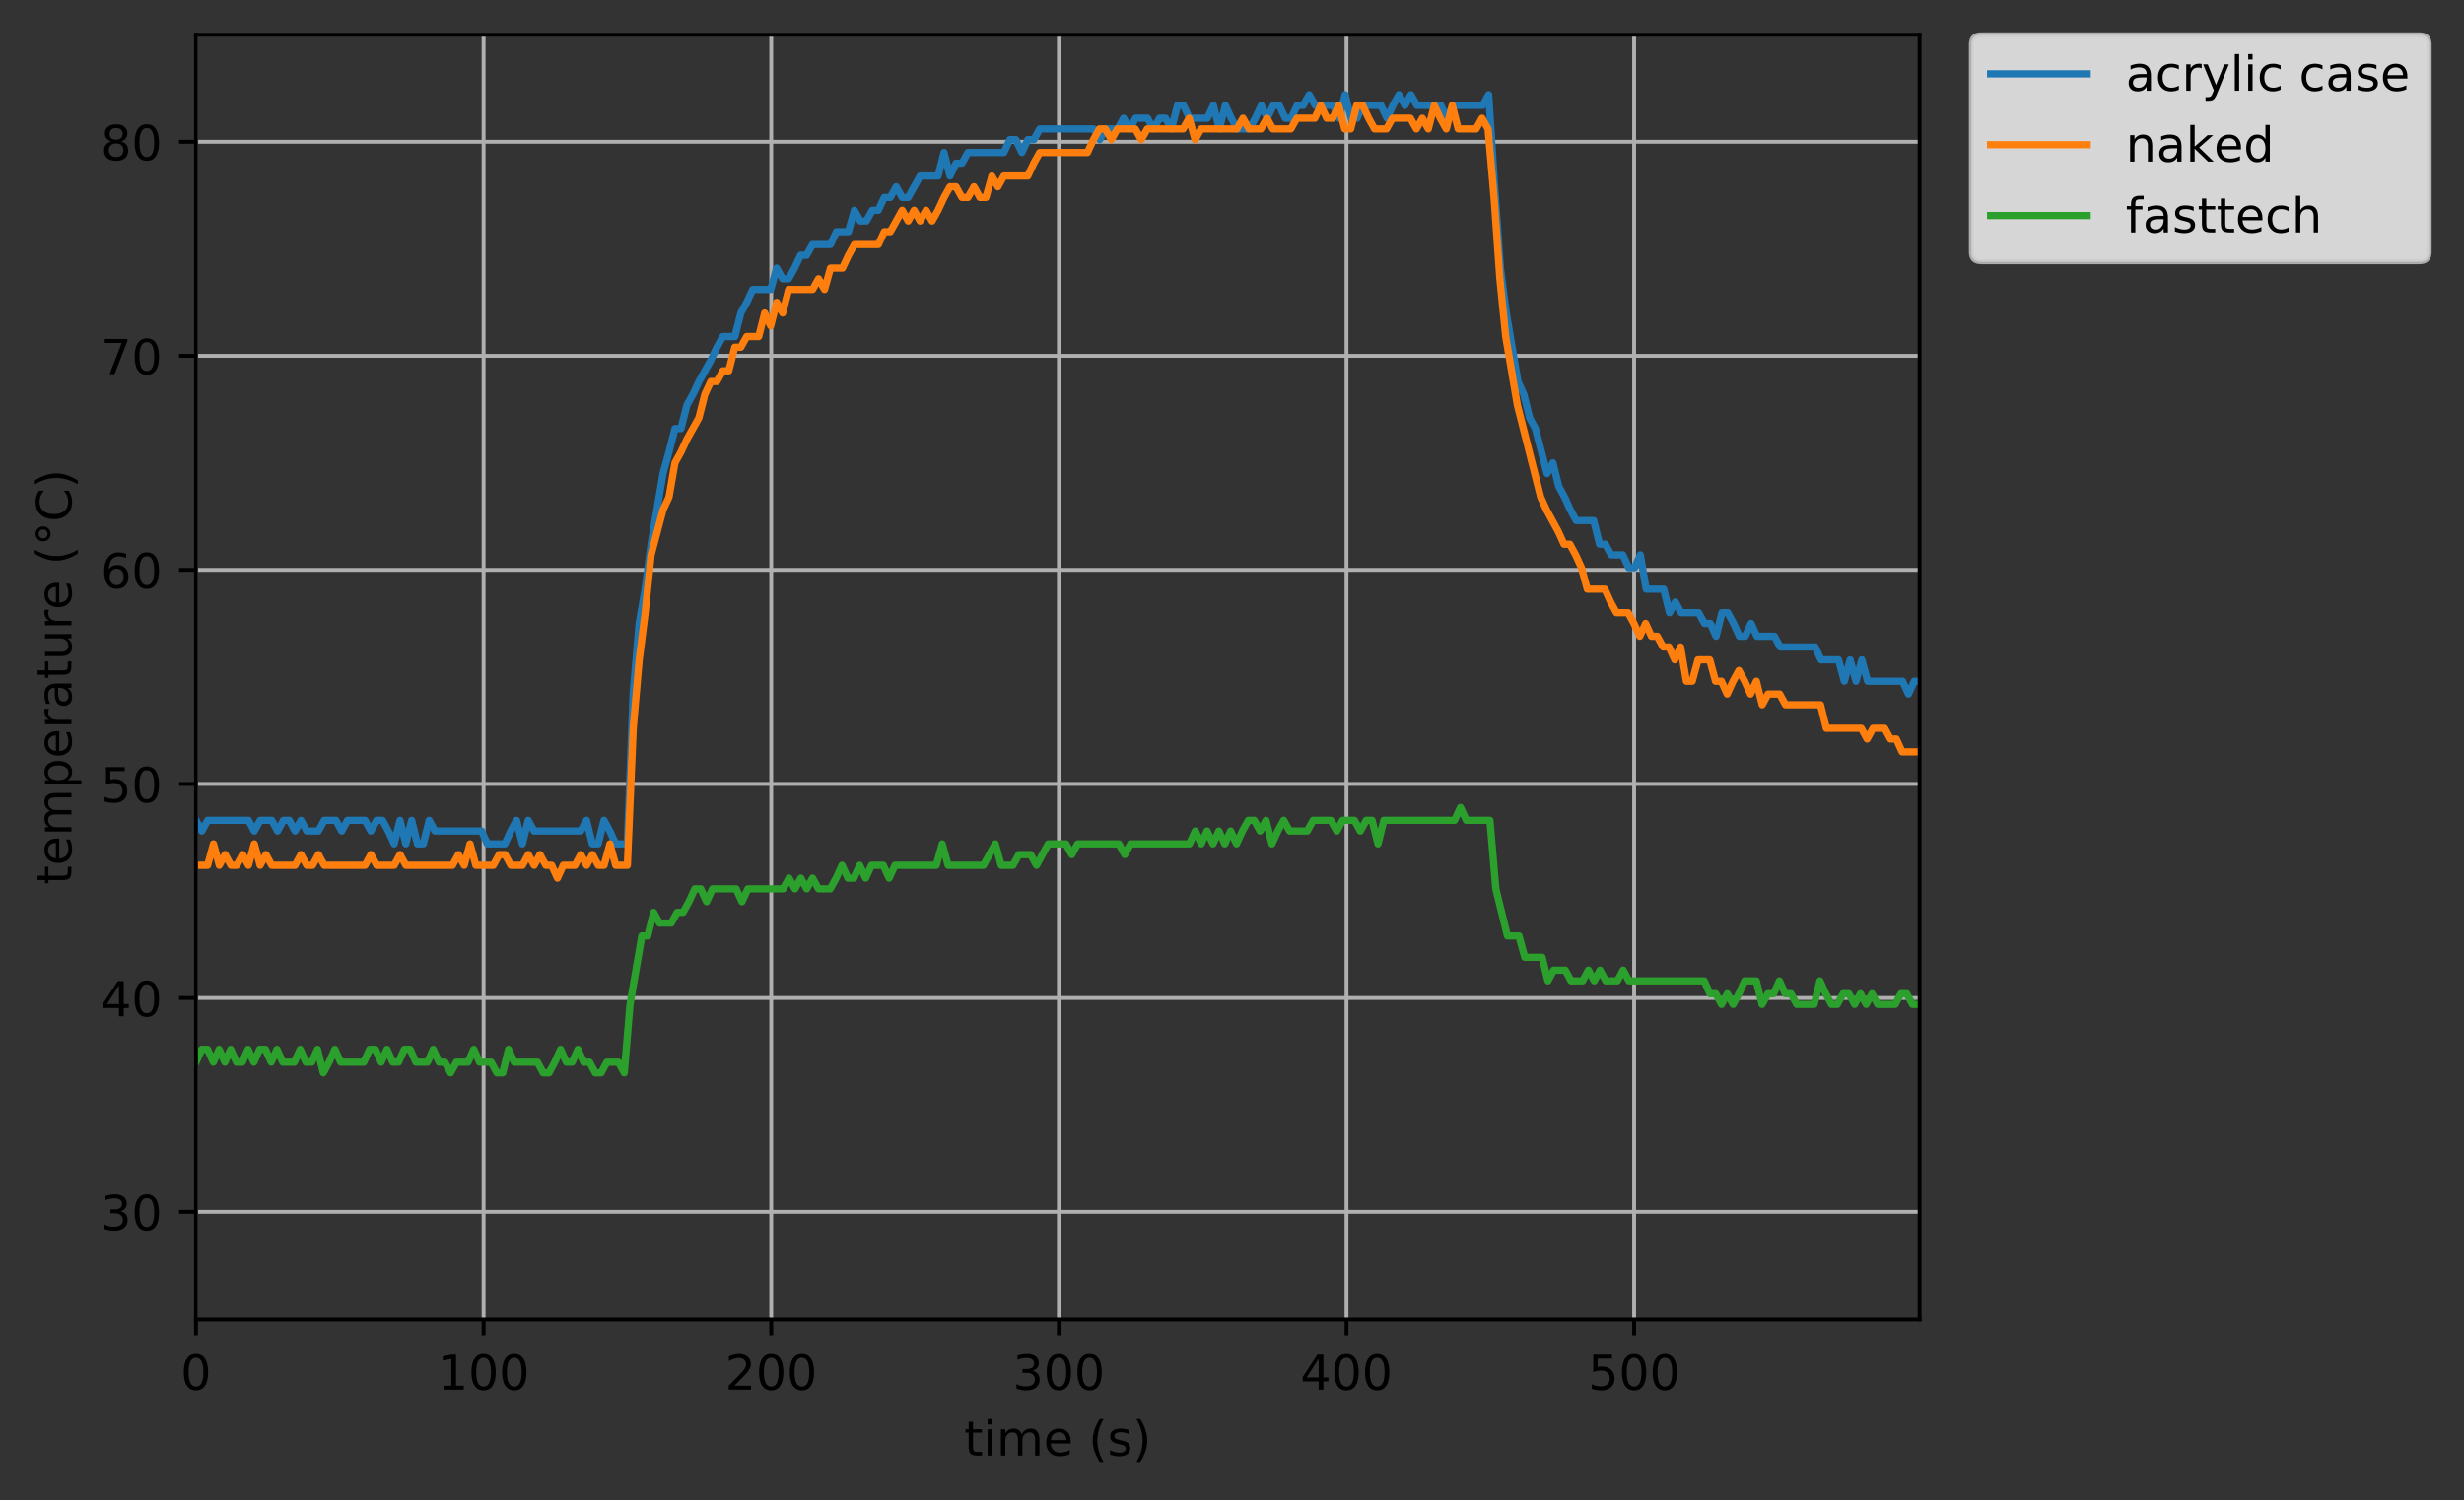 <?xml version="1.0" encoding="utf-8" standalone="no"?>
<!DOCTYPE svg PUBLIC "-//W3C//DTD SVG 1.1//EN"
  "http://www.w3.org/Graphics/SVG/1.1/DTD/svg11.dtd">
<!-- Created with matplotlib (https://matplotlib.org/) -->
<svg height="310.868pt" version="1.1" viewBox="0 0 510.515 310.868" width="510.515pt" xmlns="http://www.w3.org/2000/svg" xmlns:xlink="http://www.w3.org/1999/xlink">
 <rect x="0" y="0" width="510.515" height="310.868" fill="#333333" stroke="none"/>
 <defs>
  <style type="text/css">
*{stroke-linecap:butt;stroke-linejoin:round;}
  </style>
 </defs>
 <g id="figure_1">
  <g id="patch_1">
   <path d="M 0 310.868 
L 510.515 310.868 
L 510.515 0 
L 0 0 
z
" style="fill:none;"/>
  </g>
  <g id="axes_1">
   <g id="patch_2">
    <path d="M 40.603 273.312 
L 397.723 273.312 
L 397.723 7.2 
L 40.603 7.2 
z
" style="fill:none;"/>
   </g>
   <g id="matplotlib.axis_1">
    <g id="xtick_1">
     <g id="line2d_1">
      <path clip-path="url(#p76ea266915)" d="M 40.603 273.312 
L 40.603 7.2 
" style="fill:none;stroke:#b0b0b0;stroke-linecap:square;stroke-width:0.8;"/>
     </g>
     <g id="line2d_2">
      <defs>
       <path d="M 0 0 
L 0 3.5 
" id="mb45b7fcc54" style="stroke:#000000;stroke-width:0.8;"/>
      </defs>
      <g>
       <use style="stroke:#000000;stroke-width:0.8;" x="40.603" xlink:href="#mb45b7fcc54" y="273.312"/>
      </g>
     </g>
     <g id="text_1">
      <!-- 0 -->
      <defs>
       <path d="M 31.781 66.406 
Q 24.172 66.406 20.328 58.906 
Q 16.5 51.422 16.5 36.375 
Q 16.5 21.391 20.328 13.891 
Q 24.172 6.391 31.781 6.391 
Q 39.453 6.391 43.281 13.891 
Q 47.125 21.391 47.125 36.375 
Q 47.125 51.422 43.281 58.906 
Q 39.453 66.406 31.781 66.406 
z
M 31.781 74.219 
Q 44.047 74.219 50.516 64.516 
Q 56.984 54.828 56.984 36.375 
Q 56.984 17.969 50.516 8.266 
Q 44.047 -1.422 31.781 -1.422 
Q 19.531 -1.422 13.062 8.266 
Q 6.594 17.969 6.594 36.375 
Q 6.594 54.828 13.062 64.516 
Q 19.531 74.219 31.781 74.219 
z
" id="DejaVuSans-48"/>
      </defs>
      <g transform="translate(37.422 287.91)scale(0.1 -0.1)">
       <use xlink:href="#DejaVuSans-48"/>
      </g>
     </g>
    </g>
    <g id="xtick_2">
     <g id="line2d_3">
      <path clip-path="url(#p76ea266915)" d="M 100.197 273.312 
L 100.197 7.2 
" style="fill:none;stroke:#b0b0b0;stroke-linecap:square;stroke-width:0.8;"/>
     </g>
     <g id="line2d_4">
      <g>
       <use style="stroke:#000000;stroke-width:0.8;" x="100.197" xlink:href="#mb45b7fcc54" y="273.312"/>
      </g>
     </g>
     <g id="text_2">
      <!-- 100 -->
      <defs>
       <path d="M 12.406 8.297 
L 28.516 8.297 
L 28.516 63.922 
L 10.984 60.406 
L 10.984 69.391 
L 28.422 72.906 
L 38.281 72.906 
L 38.281 8.297 
L 54.391 8.297 
L 54.391 0 
L 12.406 0 
z
" id="DejaVuSans-49"/>
      </defs>
      <g transform="translate(90.654 287.91)scale(0.1 -0.1)">
       <use xlink:href="#DejaVuSans-49"/>
       <use x="63.623" xlink:href="#DejaVuSans-48"/>
       <use x="127.246" xlink:href="#DejaVuSans-48"/>
      </g>
     </g>
    </g>
    <g id="xtick_3">
     <g id="line2d_5">
      <path clip-path="url(#p76ea266915)" d="M 159.792 273.312 
L 159.792 7.2 
" style="fill:none;stroke:#b0b0b0;stroke-linecap:square;stroke-width:0.8;"/>
     </g>
     <g id="line2d_6">
      <g>
       <use style="stroke:#000000;stroke-width:0.8;" x="159.792" xlink:href="#mb45b7fcc54" y="273.312"/>
      </g>
     </g>
     <g id="text_3">
      <!-- 200 -->
      <defs>
       <path d="M 19.188 8.297 
L 53.609 8.297 
L 53.609 0 
L 7.328 0 
L 7.328 8.297 
Q 12.938 14.109 22.625 23.891 
Q 32.328 33.688 34.812 36.531 
Q 39.547 41.844 41.422 45.531 
Q 43.312 49.219 43.312 52.781 
Q 43.312 58.594 39.234 62.25 
Q 35.156 65.922 28.609 65.922 
Q 23.969 65.922 18.812 64.312 
Q 13.672 62.703 7.812 59.422 
L 7.812 69.391 
Q 13.766 71.781 18.938 73 
Q 24.125 74.219 28.422 74.219 
Q 39.75 74.219 46.484 68.547 
Q 53.219 62.891 53.219 53.422 
Q 53.219 48.922 51.531 44.891 
Q 49.859 40.875 45.406 35.406 
Q 44.188 33.984 37.641 27.219 
Q 31.109 20.453 19.188 8.297 
z
" id="DejaVuSans-50"/>
      </defs>
      <g transform="translate(150.248 287.91)scale(0.1 -0.1)">
       <use xlink:href="#DejaVuSans-50"/>
       <use x="63.623" xlink:href="#DejaVuSans-48"/>
       <use x="127.246" xlink:href="#DejaVuSans-48"/>
      </g>
     </g>
    </g>
    <g id="xtick_4">
     <g id="line2d_7">
      <path clip-path="url(#p76ea266915)" d="M 219.386 273.312 
L 219.386 7.2 
" style="fill:none;stroke:#b0b0b0;stroke-linecap:square;stroke-width:0.8;"/>
     </g>
     <g id="line2d_8">
      <g>
       <use style="stroke:#000000;stroke-width:0.8;" x="219.386" xlink:href="#mb45b7fcc54" y="273.312"/>
      </g>
     </g>
     <g id="text_4">
      <!-- 300 -->
      <defs>
       <path d="M 40.578 39.312 
Q 47.656 37.797 51.625 33 
Q 55.609 28.219 55.609 21.188 
Q 55.609 10.406 48.188 4.484 
Q 40.766 -1.422 27.094 -1.422 
Q 22.516 -1.422 17.656 -0.516 
Q 12.797 0.391 7.625 2.203 
L 7.625 11.719 
Q 11.719 9.328 16.594 8.109 
Q 21.484 6.891 26.812 6.891 
Q 36.078 6.891 40.938 10.547 
Q 45.797 14.203 45.797 21.188 
Q 45.797 27.641 41.281 31.266 
Q 36.766 34.906 28.719 34.906 
L 20.219 34.906 
L 20.219 43.016 
L 29.109 43.016 
Q 36.375 43.016 40.234 45.922 
Q 44.094 48.828 44.094 54.297 
Q 44.094 59.906 40.109 62.906 
Q 36.141 65.922 28.719 65.922 
Q 24.656 65.922 20.016 65.031 
Q 15.375 64.156 9.812 62.312 
L 9.812 71.094 
Q 15.438 72.656 20.344 73.438 
Q 25.25 74.219 29.594 74.219 
Q 40.828 74.219 47.359 69.109 
Q 53.906 64.016 53.906 55.328 
Q 53.906 49.266 50.438 45.094 
Q 46.969 40.922 40.578 39.312 
z
" id="DejaVuSans-51"/>
      </defs>
      <g transform="translate(209.842 287.91)scale(0.1 -0.1)">
       <use xlink:href="#DejaVuSans-51"/>
       <use x="63.623" xlink:href="#DejaVuSans-48"/>
       <use x="127.246" xlink:href="#DejaVuSans-48"/>
      </g>
     </g>
    </g>
    <g id="xtick_5">
     <g id="line2d_9">
      <path clip-path="url(#p76ea266915)" d="M 278.98 273.312 
L 278.98 7.2 
" style="fill:none;stroke:#b0b0b0;stroke-linecap:square;stroke-width:0.8;"/>
     </g>
     <g id="line2d_10">
      <g>
       <use style="stroke:#000000;stroke-width:0.8;" x="278.98" xlink:href="#mb45b7fcc54" y="273.312"/>
      </g>
     </g>
     <g id="text_5">
      <!-- 400 -->
      <defs>
       <path d="M 37.797 64.312 
L 12.891 25.391 
L 37.797 25.391 
z
M 35.203 72.906 
L 47.609 72.906 
L 47.609 25.391 
L 58.016 25.391 
L 58.016 17.188 
L 47.609 17.188 
L 47.609 0 
L 37.797 0 
L 37.797 17.188 
L 4.891 17.188 
L 4.891 26.703 
z
" id="DejaVuSans-52"/>
      </defs>
      <g transform="translate(269.436 287.91)scale(0.1 -0.1)">
       <use xlink:href="#DejaVuSans-52"/>
       <use x="63.623" xlink:href="#DejaVuSans-48"/>
       <use x="127.246" xlink:href="#DejaVuSans-48"/>
      </g>
     </g>
    </g>
    <g id="xtick_6">
     <g id="line2d_11">
      <path clip-path="url(#p76ea266915)" d="M 338.574 273.312 
L 338.574 7.2 
" style="fill:none;stroke:#b0b0b0;stroke-linecap:square;stroke-width:0.8;"/>
     </g>
     <g id="line2d_12">
      <g>
       <use style="stroke:#000000;stroke-width:0.8;" x="338.574" xlink:href="#mb45b7fcc54" y="273.312"/>
      </g>
     </g>
     <g id="text_6">
      <!-- 500 -->
      <defs>
       <path d="M 10.797 72.906 
L 49.516 72.906 
L 49.516 64.594 
L 19.828 64.594 
L 19.828 46.734 
Q 21.969 47.469 24.109 47.828 
Q 26.266 48.188 28.422 48.188 
Q 40.625 48.188 47.75 41.5 
Q 54.891 34.812 54.891 23.391 
Q 54.891 11.625 47.562 5.094 
Q 40.234 -1.422 26.906 -1.422 
Q 22.312 -1.422 17.547 -0.641 
Q 12.797 0.141 7.719 1.703 
L 7.719 11.625 
Q 12.109 9.234 16.797 8.062 
Q 21.484 6.891 26.703 6.891 
Q 35.156 6.891 40.078 11.328 
Q 45.016 15.766 45.016 23.391 
Q 45.016 31 40.078 35.438 
Q 35.156 39.891 26.703 39.891 
Q 22.75 39.891 18.812 39.016 
Q 14.891 38.141 10.797 36.281 
z
" id="DejaVuSans-53"/>
      </defs>
      <g transform="translate(329.031 287.91)scale(0.1 -0.1)">
       <use xlink:href="#DejaVuSans-53"/>
       <use x="63.623" xlink:href="#DejaVuSans-48"/>
       <use x="127.246" xlink:href="#DejaVuSans-48"/>
      </g>
     </g>
    </g>
    <g id="text_7">
     <!-- time (s) -->
     <defs>
      <path d="M 18.312 70.219 
L 18.312 54.688 
L 36.812 54.688 
L 36.812 47.703 
L 18.312 47.703 
L 18.312 18.016 
Q 18.312 11.328 20.141 9.422 
Q 21.969 7.516 27.594 7.516 
L 36.812 7.516 
L 36.812 0 
L 27.594 0 
Q 17.188 0 13.234 3.875 
Q 9.281 7.766 9.281 18.016 
L 9.281 47.703 
L 2.688 47.703 
L 2.688 54.688 
L 9.281 54.688 
L 9.281 70.219 
z
" id="DejaVuSans-116"/>
      <path d="M 9.422 54.688 
L 18.406 54.688 
L 18.406 0 
L 9.422 0 
z
M 9.422 75.984 
L 18.406 75.984 
L 18.406 64.594 
L 9.422 64.594 
z
" id="DejaVuSans-105"/>
      <path d="M 52 44.188 
Q 55.375 50.25 60.062 53.125 
Q 64.75 56 71.094 56 
Q 79.641 56 84.281 50.016 
Q 88.922 44.047 88.922 33.016 
L 88.922 0 
L 79.891 0 
L 79.891 32.719 
Q 79.891 40.578 77.094 44.375 
Q 74.312 48.188 68.609 48.188 
Q 61.625 48.188 57.562 43.547 
Q 53.516 38.922 53.516 30.906 
L 53.516 0 
L 44.484 0 
L 44.484 32.719 
Q 44.484 40.625 41.703 44.406 
Q 38.922 48.188 33.109 48.188 
Q 26.219 48.188 22.156 43.531 
Q 18.109 38.875 18.109 30.906 
L 18.109 0 
L 9.078 0 
L 9.078 54.688 
L 18.109 54.688 
L 18.109 46.188 
Q 21.188 51.219 25.484 53.609 
Q 29.781 56 35.688 56 
Q 41.656 56 45.828 52.969 
Q 50 49.953 52 44.188 
z
" id="DejaVuSans-109"/>
      <path d="M 56.203 29.594 
L 56.203 25.203 
L 14.891 25.203 
Q 15.484 15.922 20.484 11.062 
Q 25.484 6.203 34.422 6.203 
Q 39.594 6.203 44.453 7.469 
Q 49.312 8.734 54.109 11.281 
L 54.109 2.781 
Q 49.266 0.734 44.188 -0.344 
Q 39.109 -1.422 33.891 -1.422 
Q 20.797 -1.422 13.156 6.188 
Q 5.516 13.812 5.516 26.812 
Q 5.516 40.234 12.766 48.109 
Q 20.016 56 32.328 56 
Q 43.359 56 49.781 48.891 
Q 56.203 41.797 56.203 29.594 
z
M 47.219 32.234 
Q 47.125 39.594 43.094 43.984 
Q 39.062 48.391 32.422 48.391 
Q 24.906 48.391 20.391 44.141 
Q 15.875 39.891 15.188 32.172 
z
" id="DejaVuSans-101"/>
      <path id="DejaVuSans-32"/>
      <path d="M 31 75.875 
Q 24.469 64.656 21.281 53.656 
Q 18.109 42.672 18.109 31.391 
Q 18.109 20.125 21.312 9.062 
Q 24.516 -2 31 -13.188 
L 23.188 -13.188 
Q 15.875 -1.703 12.234 9.375 
Q 8.594 20.453 8.594 31.391 
Q 8.594 42.281 12.203 53.312 
Q 15.828 64.359 23.188 75.875 
z
" id="DejaVuSans-40"/>
      <path d="M 44.281 53.078 
L 44.281 44.578 
Q 40.484 46.531 36.375 47.5 
Q 32.281 48.484 27.875 48.484 
Q 21.188 48.484 17.844 46.438 
Q 14.5 44.391 14.5 40.281 
Q 14.5 37.156 16.891 35.375 
Q 19.281 33.594 26.516 31.984 
L 29.594 31.297 
Q 39.156 29.25 43.188 25.516 
Q 47.219 21.781 47.219 15.094 
Q 47.219 7.469 41.188 3.016 
Q 35.156 -1.422 24.609 -1.422 
Q 20.219 -1.422 15.453 -0.562 
Q 10.688 0.297 5.422 2 
L 5.422 11.281 
Q 10.406 8.688 15.234 7.391 
Q 20.062 6.109 24.812 6.109 
Q 31.156 6.109 34.562 8.281 
Q 37.984 10.453 37.984 14.406 
Q 37.984 18.062 35.516 20.016 
Q 33.062 21.969 24.703 23.781 
L 21.578 24.516 
Q 13.234 26.266 9.516 29.906 
Q 5.812 33.547 5.812 39.891 
Q 5.812 47.609 11.281 51.797 
Q 16.75 56 26.812 56 
Q 31.781 56 36.172 55.266 
Q 40.578 54.547 44.281 53.078 
z
" id="DejaVuSans-115"/>
      <path d="M 8.016 75.875 
L 15.828 75.875 
Q 23.141 64.359 26.781 53.312 
Q 30.422 42.281 30.422 31.391 
Q 30.422 20.453 26.781 9.375 
Q 23.141 -1.703 15.828 -13.188 
L 8.016 -13.188 
Q 14.5 -2 17.703 9.062 
Q 20.906 20.125 20.906 31.391 
Q 20.906 42.672 17.703 53.656 
Q 14.5 64.656 8.016 75.875 
z
" id="DejaVuSans-41"/>
     </defs>
     <g transform="translate(199.772 301.589)scale(0.1 -0.1)">
      <use xlink:href="#DejaVuSans-116"/>
      <use x="39.209" xlink:href="#DejaVuSans-105"/>
      <use x="66.992" xlink:href="#DejaVuSans-109"/>
      <use x="164.404" xlink:href="#DejaVuSans-101"/>
      <use x="225.928" xlink:href="#DejaVuSans-32"/>
      <use x="257.715" xlink:href="#DejaVuSans-40"/>
      <use x="296.729" xlink:href="#DejaVuSans-115"/>
      <use x="348.828" xlink:href="#DejaVuSans-41"/>
     </g>
    </g>
   </g>
   <g id="matplotlib.axis_2">
    <g id="ytick_1">
     <g id="line2d_13">
      <path clip-path="url(#p76ea266915)" d="M 40.603 251.136 
L 397.723 251.136 
" style="fill:none;stroke:#b0b0b0;stroke-linecap:square;stroke-width:0.8;"/>
     </g>
     <g id="line2d_14">
      <defs>
       <path d="M 0 0 
L -3.5 0 
" id="m8a05517130" style="stroke:#000000;stroke-width:0.8;"/>
      </defs>
      <g>
       <use style="stroke:#000000;stroke-width:0.8;" x="40.603" xlink:href="#m8a05517130" y="251.136"/>
      </g>
     </g>
     <g id="text_8">
      <!-- 30 -->
      <g transform="translate(20.878 254.935)scale(0.1 -0.1)">
       <use xlink:href="#DejaVuSans-51"/>
       <use x="63.623" xlink:href="#DejaVuSans-48"/>
      </g>
     </g>
    </g>
    <g id="ytick_2">
     <g id="line2d_15">
      <path clip-path="url(#p76ea266915)" d="M 40.603 206.784 
L 397.723 206.784 
" style="fill:none;stroke:#b0b0b0;stroke-linecap:square;stroke-width:0.8;"/>
     </g>
     <g id="line2d_16">
      <g>
       <use style="stroke:#000000;stroke-width:0.8;" x="40.603" xlink:href="#m8a05517130" y="206.784"/>
      </g>
     </g>
     <g id="text_9">
      <!-- 40 -->
      <g transform="translate(20.878 210.583)scale(0.1 -0.1)">
       <use xlink:href="#DejaVuSans-52"/>
       <use x="63.623" xlink:href="#DejaVuSans-48"/>
      </g>
     </g>
    </g>
    <g id="ytick_3">
     <g id="line2d_17">
      <path clip-path="url(#p76ea266915)" d="M 40.603 162.432 
L 397.723 162.432 
" style="fill:none;stroke:#b0b0b0;stroke-linecap:square;stroke-width:0.8;"/>
     </g>
     <g id="line2d_18">
      <g>
       <use style="stroke:#000000;stroke-width:0.8;" x="40.603" xlink:href="#m8a05517130" y="162.432"/>
      </g>
     </g>
     <g id="text_10">
      <!-- 50 -->
      <g transform="translate(20.878 166.231)scale(0.1 -0.1)">
       <use xlink:href="#DejaVuSans-53"/>
       <use x="63.623" xlink:href="#DejaVuSans-48"/>
      </g>
     </g>
    </g>
    <g id="ytick_4">
     <g id="line2d_19">
      <path clip-path="url(#p76ea266915)" d="M 40.603 118.08 
L 397.723 118.08 
" style="fill:none;stroke:#b0b0b0;stroke-linecap:square;stroke-width:0.8;"/>
     </g>
     <g id="line2d_20">
      <g>
       <use style="stroke:#000000;stroke-width:0.8;" x="40.603" xlink:href="#m8a05517130" y="118.08"/>
      </g>
     </g>
     <g id="text_11">
      <!-- 60 -->
      <defs>
       <path d="M 33.016 40.375 
Q 26.375 40.375 22.484 35.828 
Q 18.609 31.297 18.609 23.391 
Q 18.609 15.531 22.484 10.953 
Q 26.375 6.391 33.016 6.391 
Q 39.656 6.391 43.531 10.953 
Q 47.406 15.531 47.406 23.391 
Q 47.406 31.297 43.531 35.828 
Q 39.656 40.375 33.016 40.375 
z
M 52.594 71.297 
L 52.594 62.312 
Q 48.875 64.062 45.094 64.984 
Q 41.312 65.922 37.594 65.922 
Q 27.828 65.922 22.672 59.328 
Q 17.531 52.734 16.797 39.406 
Q 19.672 43.656 24.016 45.922 
Q 28.375 48.188 33.594 48.188 
Q 44.578 48.188 50.953 41.516 
Q 57.328 34.859 57.328 23.391 
Q 57.328 12.156 50.688 5.359 
Q 44.047 -1.422 33.016 -1.422 
Q 20.359 -1.422 13.672 8.266 
Q 6.984 17.969 6.984 36.375 
Q 6.984 53.656 15.188 63.938 
Q 23.391 74.219 37.203 74.219 
Q 40.922 74.219 44.703 73.484 
Q 48.484 72.75 52.594 71.297 
z
" id="DejaVuSans-54"/>
      </defs>
      <g transform="translate(20.878 121.879)scale(0.1 -0.1)">
       <use xlink:href="#DejaVuSans-54"/>
       <use x="63.623" xlink:href="#DejaVuSans-48"/>
      </g>
     </g>
    </g>
    <g id="ytick_5">
     <g id="line2d_21">
      <path clip-path="url(#p76ea266915)" d="M 40.603 73.728 
L 397.723 73.728 
" style="fill:none;stroke:#b0b0b0;stroke-linecap:square;stroke-width:0.8;"/>
     </g>
     <g id="line2d_22">
      <g>
       <use style="stroke:#000000;stroke-width:0.8;" x="40.603" xlink:href="#m8a05517130" y="73.728"/>
      </g>
     </g>
     <g id="text_12">
      <!-- 70 -->
      <defs>
       <path d="M 8.203 72.906 
L 55.078 72.906 
L 55.078 68.703 
L 28.609 0 
L 18.312 0 
L 43.219 64.594 
L 8.203 64.594 
z
" id="DejaVuSans-55"/>
      </defs>
      <g transform="translate(20.878 77.527)scale(0.1 -0.1)">
       <use xlink:href="#DejaVuSans-55"/>
       <use x="63.623" xlink:href="#DejaVuSans-48"/>
      </g>
     </g>
    </g>
    <g id="ytick_6">
     <g id="line2d_23">
      <path clip-path="url(#p76ea266915)" d="M 40.603 29.376 
L 397.723 29.376 
" style="fill:none;stroke:#b0b0b0;stroke-linecap:square;stroke-width:0.8;"/>
     </g>
     <g id="line2d_24">
      <g>
       <use style="stroke:#000000;stroke-width:0.8;" x="40.603" xlink:href="#m8a05517130" y="29.376"/>
      </g>
     </g>
     <g id="text_13">
      <!-- 80 -->
      <defs>
       <path d="M 31.781 34.625 
Q 24.75 34.625 20.719 30.859 
Q 16.703 27.094 16.703 20.516 
Q 16.703 13.922 20.719 10.156 
Q 24.75 6.391 31.781 6.391 
Q 38.812 6.391 42.859 10.172 
Q 46.922 13.969 46.922 20.516 
Q 46.922 27.094 42.891 30.859 
Q 38.875 34.625 31.781 34.625 
z
M 21.922 38.812 
Q 15.578 40.375 12.031 44.719 
Q 8.5 49.078 8.5 55.328 
Q 8.5 64.062 14.719 69.141 
Q 20.953 74.219 31.781 74.219 
Q 42.672 74.219 48.875 69.141 
Q 55.078 64.062 55.078 55.328 
Q 55.078 49.078 51.531 44.719 
Q 48 40.375 41.703 38.812 
Q 48.828 37.156 52.797 32.312 
Q 56.781 27.484 56.781 20.516 
Q 56.781 9.906 50.312 4.234 
Q 43.844 -1.422 31.781 -1.422 
Q 19.734 -1.422 13.25 4.234 
Q 6.781 9.906 6.781 20.516 
Q 6.781 27.484 10.781 32.312 
Q 14.797 37.156 21.922 38.812 
z
M 18.312 54.391 
Q 18.312 48.734 21.844 45.562 
Q 25.391 42.391 31.781 42.391 
Q 38.141 42.391 41.719 45.562 
Q 45.312 48.734 45.312 54.391 
Q 45.312 60.062 41.719 63.234 
Q 38.141 66.406 31.781 66.406 
Q 25.391 66.406 21.844 63.234 
Q 18.312 60.062 18.312 54.391 
z
" id="DejaVuSans-56"/>
      </defs>
      <g transform="translate(20.878 33.175)scale(0.1 -0.1)">
       <use xlink:href="#DejaVuSans-56"/>
       <use x="63.623" xlink:href="#DejaVuSans-48"/>
      </g>
     </g>
    </g>
    <g id="text_14">
     <!-- temperature (°C) -->
     <defs>
      <path d="M 18.109 8.203 
L 18.109 -20.797 
L 9.078 -20.797 
L 9.078 54.688 
L 18.109 54.688 
L 18.109 46.391 
Q 20.953 51.266 25.266 53.625 
Q 29.594 56 35.594 56 
Q 45.562 56 51.781 48.094 
Q 58.016 40.188 58.016 27.297 
Q 58.016 14.406 51.781 6.484 
Q 45.562 -1.422 35.594 -1.422 
Q 29.594 -1.422 25.266 0.953 
Q 20.953 3.328 18.109 8.203 
z
M 48.688 27.297 
Q 48.688 37.203 44.609 42.844 
Q 40.531 48.484 33.406 48.484 
Q 26.266 48.484 22.188 42.844 
Q 18.109 37.203 18.109 27.297 
Q 18.109 17.391 22.188 11.75 
Q 26.266 6.109 33.406 6.109 
Q 40.531 6.109 44.609 11.75 
Q 48.688 17.391 48.688 27.297 
z
" id="DejaVuSans-112"/>
      <path d="M 41.109 46.297 
Q 39.594 47.172 37.812 47.578 
Q 36.031 48 33.891 48 
Q 26.266 48 22.188 43.047 
Q 18.109 38.094 18.109 28.812 
L 18.109 0 
L 9.078 0 
L 9.078 54.688 
L 18.109 54.688 
L 18.109 46.188 
Q 20.953 51.172 25.484 53.578 
Q 30.031 56 36.531 56 
Q 37.453 56 38.578 55.875 
Q 39.703 55.766 41.062 55.516 
z
" id="DejaVuSans-114"/>
      <path d="M 34.281 27.484 
Q 23.391 27.484 19.188 25 
Q 14.984 22.516 14.984 16.5 
Q 14.984 11.719 18.141 8.906 
Q 21.297 6.109 26.703 6.109 
Q 34.188 6.109 38.703 11.406 
Q 43.219 16.703 43.219 25.484 
L 43.219 27.484 
z
M 52.203 31.203 
L 52.203 0 
L 43.219 0 
L 43.219 8.297 
Q 40.141 3.328 35.547 0.953 
Q 30.953 -1.422 24.312 -1.422 
Q 15.922 -1.422 10.953 3.297 
Q 6 8.016 6 15.922 
Q 6 25.141 12.172 29.828 
Q 18.359 34.516 30.609 34.516 
L 43.219 34.516 
L 43.219 35.406 
Q 43.219 41.609 39.141 45 
Q 35.062 48.391 27.688 48.391 
Q 23 48.391 18.547 47.266 
Q 14.109 46.141 10.016 43.891 
L 10.016 52.203 
Q 14.938 54.109 19.578 55.047 
Q 24.219 56 28.609 56 
Q 40.484 56 46.344 49.844 
Q 52.203 43.703 52.203 31.203 
z
" id="DejaVuSans-97"/>
      <path d="M 8.5 21.578 
L 8.5 54.688 
L 17.484 54.688 
L 17.484 21.922 
Q 17.484 14.156 20.5 10.266 
Q 23.531 6.391 29.594 6.391 
Q 36.859 6.391 41.078 11.031 
Q 45.312 15.672 45.312 23.688 
L 45.312 54.688 
L 54.297 54.688 
L 54.297 0 
L 45.312 0 
L 45.312 8.406 
Q 42.047 3.422 37.719 1 
Q 33.406 -1.422 27.688 -1.422 
Q 18.266 -1.422 13.375 4.438 
Q 8.5 10.297 8.5 21.578 
z
M 31.109 56 
z
" id="DejaVuSans-117"/>
      <path d="M 25 67.922 
Q 21.094 67.922 18.406 65.203 
Q 15.719 62.5 15.719 58.594 
Q 15.719 54.734 18.406 52.078 
Q 21.094 49.422 25 49.422 
Q 28.906 49.422 31.594 52.078 
Q 34.281 54.734 34.281 58.594 
Q 34.281 62.453 31.562 65.188 
Q 28.859 67.922 25 67.922 
z
M 25 74.219 
Q 28.125 74.219 31 73.016 
Q 33.891 71.828 35.984 69.578 
Q 38.234 67.391 39.359 64.594 
Q 40.484 61.812 40.484 58.594 
Q 40.484 52.156 35.969 47.688 
Q 31.453 43.219 24.906 43.219 
Q 18.312 43.219 13.906 47.609 
Q 9.516 52 9.516 58.594 
Q 9.516 65.141 14 69.672 
Q 18.5 74.219 25 74.219 
z
" id="DejaVuSans-176"/>
      <path d="M 64.406 67.281 
L 64.406 56.891 
Q 59.422 61.531 53.781 63.812 
Q 48.141 66.109 41.797 66.109 
Q 29.297 66.109 22.656 58.469 
Q 16.016 50.828 16.016 36.375 
Q 16.016 21.969 22.656 14.328 
Q 29.297 6.688 41.797 6.688 
Q 48.141 6.688 53.781 8.984 
Q 59.422 11.281 64.406 15.922 
L 64.406 5.609 
Q 59.234 2.094 53.438 0.328 
Q 47.656 -1.422 41.219 -1.422 
Q 24.656 -1.422 15.125 8.703 
Q 5.609 18.844 5.609 36.375 
Q 5.609 53.953 15.125 64.078 
Q 24.656 74.219 41.219 74.219 
Q 47.75 74.219 53.531 72.484 
Q 59.328 70.75 64.406 67.281 
z
" id="DejaVuSans-67"/>
     </defs>
     <g transform="translate(14.798 183.275)rotate(-90)scale(0.1 -0.1)">
      <use xlink:href="#DejaVuSans-116"/>
      <use x="39.209" xlink:href="#DejaVuSans-101"/>
      <use x="100.732" xlink:href="#DejaVuSans-109"/>
      <use x="198.145" xlink:href="#DejaVuSans-112"/>
      <use x="261.621" xlink:href="#DejaVuSans-101"/>
      <use x="323.145" xlink:href="#DejaVuSans-114"/>
      <use x="364.258" xlink:href="#DejaVuSans-97"/>
      <use x="425.537" xlink:href="#DejaVuSans-116"/>
      <use x="464.746" xlink:href="#DejaVuSans-117"/>
      <use x="528.125" xlink:href="#DejaVuSans-114"/>
      <use x="569.207" xlink:href="#DejaVuSans-101"/>
      <use x="630.73" xlink:href="#DejaVuSans-32"/>
      <use x="662.518" xlink:href="#DejaVuSans-40"/>
      <use x="701.531" xlink:href="#DejaVuSans-176"/>
      <use x="751.531" xlink:href="#DejaVuSans-67"/>
      <use x="821.355" xlink:href="#DejaVuSans-41"/>
     </g>
    </g>
   </g>
   <g id="line2d_25">
    <path clip-path="url(#p76ea266915)" d="M 40.603 169.972 
L 41.819 172.189 
L 43.027 169.972 
L 51.481 169.972 
L 52.689 172.189 
L 53.896 169.972 
L 56.312 169.972 
L 57.52 172.189 
L 58.727 169.972 
L 59.935 169.972 
L 61.143 172.189 
L 62.351 169.972 
L 63.558 172.189 
L 65.973 172.189 
L 67.181 169.972 
L 69.595 169.972 
L 70.803 172.189 
L 72.004 169.972 
L 75.627 169.972 
L 76.835 172.189 
L 78.042 169.972 
L 79.25 169.972 
L 80.458 172.189 
L 81.665 174.851 
L 82.873 169.972 
L 84.081 174.851 
L 85.288 169.972 
L 86.496 174.851 
L 87.704 174.851 
L 88.912 169.972 
L 90.119 172.189 
L 99.779 172.189 
L 100.987 174.851 
L 104.61 174.851 
L 105.817 172.189 
L 107.025 169.972 
L 108.232 174.851 
L 109.439 169.972 
L 110.647 172.189 
L 120.309 172.189 
L 121.517 169.972 
L 122.724 174.851 
L 123.932 174.851 
L 125.14 169.972 
L 126.347 172.189 
L 127.555 174.851 
L 129.97 174.851 
L 131.177 143.804 
L 132.419 129.168 
L 133.658 122.072 
L 134.898 112.758 
L 137.376 98.122 
L 138.61 93.686 
L 139.845 88.808 
L 141.083 88.808 
L 142.335 83.929 
L 143.574 81.711 
L 144.815 79.05 
L 147.293 74.615 
L 148.533 71.954 
L 149.772 69.736 
L 152.252 69.736 
L 153.491 64.858 
L 154.725 62.64 
L 155.964 59.979 
L 159.677 59.979 
L 160.911 55.544 
L 162.15 57.761 
L 163.389 57.761 
L 164.629 55.544 
L 165.869 52.883 
L 167.109 52.883 
L 168.348 50.665 
L 172.066 50.665 
L 173.301 48.004 
L 175.78 48.004 
L 177.014 43.569 
L 178.252 45.786 
L 179.493 45.786 
L 180.732 43.569 
L 181.971 43.569 
L 183.211 40.908 
L 184.445 40.908 
L 185.684 38.69 
L 186.923 40.908 
L 188.163 40.908 
L 190.642 36.472 
L 194.355 36.472 
L 195.594 31.594 
L 196.834 36.472 
L 198.073 33.811 
L 199.314 33.811 
L 200.553 31.594 
L 207.99 31.594 
L 209.23 28.932 
L 210.469 28.932 
L 211.721 31.594 
L 212.961 28.932 
L 214.2 28.932 
L 215.439 26.715 
L 226.608 26.715 
L 227.847 28.932 
L 229.087 26.715 
L 231.566 26.715 
L 232.806 24.497 
L 234.045 26.715 
L 235.285 24.497 
L 237.764 24.497 
L 239.003 26.715 
L 240.243 24.497 
L 241.483 24.497 
L 242.722 26.715 
L 243.962 21.836 
L 245.201 21.836 
L 246.441 24.497 
L 250.159 24.497 
L 251.399 21.836 
L 252.639 26.715 
L 253.878 21.836 
L 255.118 24.497 
L 256.357 26.715 
L 258.848 26.715 
L 260.085 24.497 
L 261.333 21.836 
L 262.573 24.497 
L 263.813 21.836 
L 265.052 21.836 
L 266.292 24.497 
L 267.526 24.497 
L 268.765 21.836 
L 270.01 21.836 
L 271.25 19.619 
L 272.49 21.836 
L 276.208 21.836 
L 277.447 24.497 
L 278.687 19.619 
L 279.926 24.497 
L 281.167 24.497 
L 282.405 21.836 
L 286.125 21.836 
L 287.364 24.497 
L 288.604 21.836 
L 289.843 19.619 
L 291.083 21.836 
L 292.323 19.619 
L 293.562 21.836 
L 298.532 21.836 
L 299.772 24.497 
L 301.011 21.836 
L 307.203 21.836 
L 308.437 19.619 
L 309.672 38.69 
L 310.879 55.544 
L 312.087 64.858 
L 314.503 79.05 
L 315.71 81.711 
L 316.918 86.59 
L 318.125 88.808 
L 320.541 98.122 
L 321.748 95.904 
L 322.956 100.783 
L 324.164 103 
L 325.371 105.661 
L 326.579 107.879 
L 330.202 107.879 
L 331.41 112.758 
L 332.617 112.758 
L 333.825 114.975 
L 336.24 114.975 
L 337.448 117.636 
L 338.656 117.636 
L 339.863 114.975 
L 341.071 122.072 
L 344.694 122.072 
L 345.903 126.95 
L 347.11 124.733 
L 348.318 126.95 
L 351.94 126.95 
L 353.148 129.168 
L 354.355 129.168 
L 355.563 131.829 
L 356.77 126.95 
L 357.971 126.95 
L 359.179 129.168 
L 360.387 131.829 
L 361.595 131.829 
L 362.802 129.168 
L 364.01 131.829 
L 367.633 131.829 
L 368.841 134.047 
L 376.088 134.047 
L 377.295 136.708 
L 380.918 136.708 
L 382.126 141.143 
L 383.333 136.708 
L 384.541 141.143 
L 385.749 136.708 
L 386.957 141.143 
L 394.203 141.143 
L 395.41 143.804 
L 396.618 141.143 
L 397.826 141.143 
L 397.826 141.143 
" style="fill:none;stroke:#1f77b4;stroke-linecap:square;stroke-width:1.5;"/>
   </g>
   <g id="line2d_26">
    <path clip-path="url(#p76ea266915)" d="M 40.603 179.286 
L 43.02 179.286 
L 44.227 174.851 
L 45.436 179.286 
L 46.644 177.068 
L 47.851 179.286 
L 49.059 179.286 
L 50.268 177.068 
L 51.475 179.286 
L 52.683 174.851 
L 53.891 179.286 
L 55.1 177.068 
L 56.308 179.286 
L 61.14 179.286 
L 62.348 177.068 
L 63.556 179.286 
L 64.764 179.286 
L 65.972 177.068 
L 67.18 179.286 
L 75.636 179.286 
L 76.844 177.068 
L 78.052 179.286 
L 81.676 179.286 
L 82.884 177.068 
L 84.092 179.286 
L 93.761 179.286 
L 94.969 177.068 
L 96.176 179.286 
L 97.384 174.851 
L 98.591 179.286 
L 102.215 179.286 
L 103.422 177.068 
L 104.63 177.068 
L 105.838 179.286 
L 108.253 179.286 
L 109.462 177.068 
L 110.669 179.286 
L 111.877 177.068 
L 113.086 179.286 
L 114.293 179.286 
L 115.501 181.947 
L 116.708 179.286 
L 119.124 179.286 
L 120.332 177.068 
L 121.539 179.286 
L 122.747 177.068 
L 123.955 179.286 
L 125.162 179.286 
L 126.37 174.851 
L 127.571 179.286 
L 129.987 179.286 
L 131.195 150.9 
L 132.434 136.708 
L 133.668 126.95 
L 134.902 114.975 
L 137.369 105.661 
L 138.608 103 
L 139.842 95.904 
L 141.081 93.686 
L 142.321 91.025 
L 144.8 86.59 
L 146.039 81.711 
L 147.279 79.05 
L 148.524 79.05 
L 149.764 76.833 
L 150.998 76.833 
L 152.237 71.954 
L 153.477 71.954 
L 154.716 69.736 
L 157.195 69.736 
L 158.435 64.858 
L 159.675 67.519 
L 160.914 62.64 
L 162.154 64.858 
L 163.395 59.979 
L 168.357 59.979 
L 169.597 57.761 
L 170.837 59.979 
L 172.076 55.544 
L 174.555 55.544 
L 175.795 52.883 
L 177.034 50.665 
L 181.987 50.665 
L 183.221 48.004 
L 184.455 48.004 
L 186.928 43.569 
L 188.162 45.786 
L 189.395 43.569 
L 190.634 45.786 
L 191.873 43.569 
L 193.113 45.786 
L 194.352 43.569 
L 195.592 40.908 
L 196.832 38.69 
L 198.071 38.69 
L 199.311 40.908 
L 200.55 40.908 
L 201.79 38.69 
L 203.029 40.908 
L 204.269 40.908 
L 205.509 36.472 
L 206.748 38.69 
L 207.988 36.472 
L 212.948 36.472 
L 214.191 33.811 
L 215.431 31.594 
L 225.306 31.594 
L 226.545 28.932 
L 227.785 26.715 
L 229.019 26.715 
L 230.259 28.932 
L 231.504 26.715 
L 235.217 26.715 
L 236.462 28.932 
L 237.702 26.715 
L 245.133 26.715 
L 246.373 24.497 
L 247.613 28.932 
L 248.852 26.715 
L 256.289 26.715 
L 257.529 24.497 
L 258.769 26.715 
L 261.248 26.715 
L 262.487 24.497 
L 263.727 26.715 
L 267.446 26.715 
L 268.685 24.497 
L 272.41 24.497 
L 273.649 21.836 
L 274.889 24.497 
L 276.128 24.497 
L 277.368 21.836 
L 278.608 26.715 
L 279.847 26.715 
L 281.087 21.836 
L 282.326 21.836 
L 283.566 24.497 
L 284.8 26.715 
L 287.267 26.715 
L 288.5 24.497 
L 292.219 24.497 
L 293.459 26.715 
L 294.698 24.497 
L 295.932 26.715 
L 297.171 21.836 
L 298.411 24.497 
L 299.65 26.715 
L 300.89 21.836 
L 302.123 26.715 
L 305.832 26.715 
L 307.07 24.497 
L 308.309 26.715 
L 309.548 40.908 
L 310.757 57.761 
L 311.965 69.736 
L 314.381 83.929 
L 319.212 103 
L 320.42 105.661 
L 322.836 110.097 
L 324.044 112.758 
L 325.251 112.758 
L 326.459 114.975 
L 327.667 117.636 
L 328.874 122.072 
L 332.498 122.072 
L 333.706 124.733 
L 334.914 126.95 
L 337.329 126.95 
L 338.537 129.168 
L 339.745 131.829 
L 340.952 129.168 
L 342.16 131.829 
L 343.368 131.829 
L 344.576 134.047 
L 345.784 134.047 
L 346.992 136.708 
L 348.199 134.047 
L 349.407 141.143 
L 350.614 141.143 
L 351.822 136.708 
L 354.237 136.708 
L 355.446 141.143 
L 356.653 141.143 
L 357.861 143.804 
L 359.069 141.143 
L 360.277 138.925 
L 361.485 141.143 
L 362.693 143.804 
L 363.902 141.143 
L 365.11 146.022 
L 366.318 143.804 
L 368.734 143.804 
L 369.942 146.022 
L 377.19 146.022 
L 378.397 150.9 
L 385.645 150.9 
L 386.853 153.118 
L 388.06 150.9 
L 390.476 150.9 
L 391.684 153.118 
L 392.891 153.118 
L 394.099 155.779 
L 397.723 155.779 
L 397.723 155.779 
" style="fill:none;stroke:#ff7f0e;stroke-linecap:square;stroke-width:1.5;"/>
   </g>
   <g id="line2d_27">
    <path clip-path="url(#p76ea266915)" d="M 40.603 220.09 
L 41.802 217.428 
L 43.001 217.428 
L 44.2 220.09 
L 45.399 217.428 
L 46.598 220.09 
L 47.797 217.428 
L 48.996 220.09 
L 50.195 220.09 
L 51.394 217.428 
L 52.594 220.09 
L 53.793 217.428 
L 54.992 217.428 
L 56.191 220.09 
L 57.39 217.428 
L 58.59 220.09 
L 60.988 220.09 
L 62.188 217.428 
L 63.387 220.09 
L 64.586 220.09 
L 65.785 217.428 
L 66.985 222.307 
L 68.183 220.09 
L 69.382 217.428 
L 70.582 220.09 
L 75.378 220.09 
L 76.577 217.428 
L 77.776 217.428 
L 78.975 220.09 
L 80.174 217.428 
L 81.373 220.09 
L 82.572 220.09 
L 83.771 217.428 
L 84.971 217.428 
L 86.17 220.09 
L 88.568 220.09 
L 89.767 217.428 
L 90.966 220.09 
L 92.165 220.09 
L 93.364 222.307 
L 94.563 220.09 
L 96.962 220.09 
L 98.161 217.428 
L 99.361 220.09 
L 101.759 220.09 
L 102.958 222.307 
L 104.157 222.307 
L 105.356 217.428 
L 106.556 220.09 
L 111.352 220.09 
L 112.551 222.307 
L 113.75 222.307 
L 114.949 220.09 
L 116.148 217.428 
L 117.347 220.09 
L 118.546 220.09 
L 119.745 217.428 
L 120.944 220.09 
L 122.143 220.09 
L 123.342 222.307 
L 124.542 222.307 
L 125.741 220.09 
L 128.139 220.09 
L 129.338 222.307 
L 130.537 208.115 
L 132.981 193.922 
L 134.202 193.922 
L 135.424 189.043 
L 136.646 191.261 
L 139.083 191.261 
L 140.305 189.043 
L 141.526 189.043 
L 142.748 186.826 
L 143.964 184.164 
L 145.186 184.164 
L 146.407 186.826 
L 147.629 184.164 
L 152.51 184.164 
L 153.731 186.826 
L 154.953 184.164 
L 162.259 184.164 
L 163.481 181.947 
L 164.697 184.164 
L 165.919 181.947 
L 167.14 184.164 
L 168.356 181.947 
L 169.578 184.164 
L 172.021 184.164 
L 173.243 181.947 
L 174.458 179.286 
L 175.68 181.947 
L 176.902 181.947 
L 178.123 179.286 
L 179.345 181.947 
L 180.567 179.286 
L 183.004 179.286 
L 184.22 181.947 
L 185.442 179.286 
L 193.993 179.286 
L 195.215 174.851 
L 196.437 179.286 
L 203.767 179.286 
L 206.21 174.851 
L 207.432 179.286 
L 209.875 179.286 
L 211.097 177.068 
L 213.54 177.068 
L 214.756 179.286 
L 217.193 174.851 
L 220.847 174.851 
L 222.062 177.068 
L 223.284 174.851 
L 231.818 174.851 
L 233.04 177.068 
L 234.255 174.851 
L 246.436 174.851 
L 247.658 172.189 
L 248.874 174.851 
L 250.095 172.189 
L 251.317 174.851 
L 252.539 172.189 
L 253.76 174.851 
L 254.982 172.189 
L 256.198 174.851 
L 257.419 172.189 
L 258.641 169.972 
L 259.863 169.972 
L 261.085 172.189 
L 262.306 169.972 
L 263.528 174.851 
L 264.75 172.189 
L 265.971 169.972 
L 267.193 172.189 
L 270.852 172.189 
L 272.074 169.972 
L 275.739 169.972 
L 276.961 172.189 
L 278.176 169.972 
L 280.62 169.972 
L 281.841 172.189 
L 283.063 169.972 
L 284.279 169.972 
L 285.5 174.851 
L 286.722 169.972 
L 301.37 169.972 
L 302.592 167.311 
L 303.814 169.972 
L 308.7 169.972 
L 309.922 184.164 
L 312.32 193.922 
L 314.718 193.922 
L 315.917 198.357 
L 319.515 198.357 
L 320.714 203.236 
L 321.913 201.018 
L 324.311 201.018 
L 325.51 203.236 
L 327.908 203.236 
L 329.108 201.018 
L 330.306 203.236 
L 331.505 201.018 
L 332.704 203.236 
L 335.103 203.236 
L 336.302 201.018 
L 337.501 203.236 
L 353.089 203.236 
L 354.289 205.897 
L 355.488 205.897 
L 356.687 208.115 
L 357.886 205.897 
L 359.085 208.115 
L 360.284 205.897 
L 361.483 203.236 
L 363.882 203.236 
L 365.081 208.115 
L 366.28 205.897 
L 367.479 205.897 
L 368.678 203.236 
L 369.878 205.897 
L 371.076 205.897 
L 372.275 208.115 
L 375.872 208.115 
L 377.072 203.236 
L 378.271 205.897 
L 379.47 208.115 
L 380.669 208.115 
L 381.868 205.897 
L 383.067 205.897 
L 384.266 208.115 
L 385.465 205.897 
L 386.664 208.115 
L 387.863 205.897 
L 389.062 208.115 
L 392.659 208.115 
L 393.859 205.897 
L 395.057 205.897 
L 396.256 208.115 
L 397.456 208.115 
L 397.456 208.115 
" style="fill:none;stroke:#2ca02c;stroke-linecap:square;stroke-width:1.5;"/>
   </g>
   <g id="patch_3">
    <path d="M 40.603 273.312 
L 40.603 7.2 
" style="fill:none;stroke:#000000;stroke-linecap:square;stroke-linejoin:miter;stroke-width:0.8;"/>
   </g>
   <g id="patch_4">
    <path d="M 397.723 273.312 
L 397.723 7.2 
" style="fill:none;stroke:#000000;stroke-linecap:square;stroke-linejoin:miter;stroke-width:0.8;"/>
   </g>
   <g id="patch_5">
    <path d="M 40.603 273.312 
L 397.723 273.312 
" style="fill:none;stroke:#000000;stroke-linecap:square;stroke-linejoin:miter;stroke-width:0.8;"/>
   </g>
   <g id="patch_6">
    <path d="M 40.603 7.2 
L 397.723 7.2 
" style="fill:none;stroke:#000000;stroke-linecap:square;stroke-linejoin:miter;stroke-width:0.8;"/>
   </g>
   <g id="legend_1">
    <g id="patch_7">
     <path d="M 410.437 54.234 
L 501.315 54.234 
Q 503.315 54.234 503.315 52.234 
L 503.315 9.2 
Q 503.315 7.2 501.315 7.2 
L 410.437 7.2 
Q 408.437 7.2 408.437 9.2 
L 408.437 52.234 
Q 408.437 54.234 410.437 54.234 
z
" style="fill:#ffffff;opacity:0.8;stroke:#cccccc;stroke-linejoin:miter;"/>
    </g>
    <g id="line2d_28">
     <path d="M 412.437 15.298 
L 432.437 15.298 
" style="fill:none;stroke:#1f77b4;stroke-linecap:square;stroke-width:1.5;"/>
    </g>
    <g id="line2d_29"/>
    <g id="text_15">
     <!-- acrylic case -->
     <defs>
      <path d="M 48.781 52.594 
L 48.781 44.188 
Q 44.969 46.297 41.141 47.344 
Q 37.312 48.391 33.406 48.391 
Q 24.656 48.391 19.812 42.844 
Q 14.984 37.312 14.984 27.297 
Q 14.984 17.281 19.812 11.734 
Q 24.656 6.203 33.406 6.203 
Q 37.312 6.203 41.141 7.25 
Q 44.969 8.297 48.781 10.406 
L 48.781 2.094 
Q 45.016 0.344 40.984 -0.531 
Q 36.969 -1.422 32.422 -1.422 
Q 20.062 -1.422 12.781 6.344 
Q 5.516 14.109 5.516 27.297 
Q 5.516 40.672 12.859 48.328 
Q 20.219 56 33.016 56 
Q 37.156 56 41.109 55.141 
Q 45.062 54.297 48.781 52.594 
z
" id="DejaVuSans-99"/>
      <path d="M 32.172 -5.078 
Q 28.375 -14.844 24.75 -17.812 
Q 21.141 -20.797 15.094 -20.797 
L 7.906 -20.797 
L 7.906 -13.281 
L 13.188 -13.281 
Q 16.891 -13.281 18.938 -11.516 
Q 21 -9.766 23.484 -3.219 
L 25.094 0.875 
L 2.984 54.688 
L 12.5 54.688 
L 29.594 11.922 
L 46.688 54.688 
L 56.203 54.688 
z
" id="DejaVuSans-121"/>
      <path d="M 9.422 75.984 
L 18.406 75.984 
L 18.406 0 
L 9.422 0 
z
" id="DejaVuSans-108"/>
     </defs>
     <g transform="translate(440.437 18.798)scale(0.1 -0.1)">
      <use xlink:href="#DejaVuSans-97"/>
      <use x="61.279" xlink:href="#DejaVuSans-99"/>
      <use x="116.26" xlink:href="#DejaVuSans-114"/>
      <use x="157.373" xlink:href="#DejaVuSans-121"/>
      <use x="216.553" xlink:href="#DejaVuSans-108"/>
      <use x="244.336" xlink:href="#DejaVuSans-105"/>
      <use x="272.119" xlink:href="#DejaVuSans-99"/>
      <use x="327.1" xlink:href="#DejaVuSans-32"/>
      <use x="358.887" xlink:href="#DejaVuSans-99"/>
      <use x="413.867" xlink:href="#DejaVuSans-97"/>
      <use x="475.146" xlink:href="#DejaVuSans-115"/>
      <use x="527.246" xlink:href="#DejaVuSans-101"/>
     </g>
    </g>
    <g id="line2d_30">
     <path d="M 412.437 29.977 
L 432.437 29.977 
" style="fill:none;stroke:#ff7f0e;stroke-linecap:square;stroke-width:1.5;"/>
    </g>
    <g id="line2d_31"/>
    <g id="text_16">
     <!-- naked -->
     <defs>
      <path d="M 54.891 33.016 
L 54.891 0 
L 45.906 0 
L 45.906 32.719 
Q 45.906 40.484 42.875 44.328 
Q 39.844 48.188 33.797 48.188 
Q 26.516 48.188 22.312 43.547 
Q 18.109 38.922 18.109 30.906 
L 18.109 0 
L 9.078 0 
L 9.078 54.688 
L 18.109 54.688 
L 18.109 46.188 
Q 21.344 51.125 25.703 53.562 
Q 30.078 56 35.797 56 
Q 45.219 56 50.047 50.172 
Q 54.891 44.344 54.891 33.016 
z
" id="DejaVuSans-110"/>
      <path d="M 9.078 75.984 
L 18.109 75.984 
L 18.109 31.109 
L 44.922 54.688 
L 56.391 54.688 
L 27.391 29.109 
L 57.625 0 
L 45.906 0 
L 18.109 26.703 
L 18.109 0 
L 9.078 0 
z
" id="DejaVuSans-107"/>
      <path d="M 45.406 46.391 
L 45.406 75.984 
L 54.391 75.984 
L 54.391 0 
L 45.406 0 
L 45.406 8.203 
Q 42.578 3.328 38.25 0.953 
Q 33.938 -1.422 27.875 -1.422 
Q 17.969 -1.422 11.734 6.484 
Q 5.516 14.406 5.516 27.297 
Q 5.516 40.188 11.734 48.094 
Q 17.969 56 27.875 56 
Q 33.938 56 38.25 53.625 
Q 42.578 51.266 45.406 46.391 
z
M 14.797 27.297 
Q 14.797 17.391 18.875 11.75 
Q 22.953 6.109 30.078 6.109 
Q 37.203 6.109 41.297 11.75 
Q 45.406 17.391 45.406 27.297 
Q 45.406 37.203 41.297 42.844 
Q 37.203 48.484 30.078 48.484 
Q 22.953 48.484 18.875 42.844 
Q 14.797 37.203 14.797 27.297 
z
" id="DejaVuSans-100"/>
     </defs>
     <g transform="translate(440.437 33.477)scale(0.1 -0.1)">
      <use xlink:href="#DejaVuSans-110"/>
      <use x="63.379" xlink:href="#DejaVuSans-97"/>
      <use x="124.658" xlink:href="#DejaVuSans-107"/>
      <use x="182.521" xlink:href="#DejaVuSans-101"/>
      <use x="244.045" xlink:href="#DejaVuSans-100"/>
     </g>
    </g>
    <g id="line2d_32">
     <path d="M 412.437 44.655 
L 432.437 44.655 
" style="fill:none;stroke:#2ca02c;stroke-linecap:square;stroke-width:1.5;"/>
    </g>
    <g id="line2d_33"/>
    <g id="text_17">
     <!-- fasttech -->
     <defs>
      <path d="M 37.109 75.984 
L 37.109 68.5 
L 28.516 68.5 
Q 23.688 68.5 21.797 66.547 
Q 19.922 64.594 19.922 59.516 
L 19.922 54.688 
L 34.719 54.688 
L 34.719 47.703 
L 19.922 47.703 
L 19.922 0 
L 10.891 0 
L 10.891 47.703 
L 2.297 47.703 
L 2.297 54.688 
L 10.891 54.688 
L 10.891 58.5 
Q 10.891 67.625 15.141 71.797 
Q 19.391 75.984 28.609 75.984 
z
" id="DejaVuSans-102"/>
      <path d="M 54.891 33.016 
L 54.891 0 
L 45.906 0 
L 45.906 32.719 
Q 45.906 40.484 42.875 44.328 
Q 39.844 48.188 33.797 48.188 
Q 26.516 48.188 22.312 43.547 
Q 18.109 38.922 18.109 30.906 
L 18.109 0 
L 9.078 0 
L 9.078 75.984 
L 18.109 75.984 
L 18.109 46.188 
Q 21.344 51.125 25.703 53.562 
Q 30.078 56 35.797 56 
Q 45.219 56 50.047 50.172 
Q 54.891 44.344 54.891 33.016 
z
" id="DejaVuSans-104"/>
     </defs>
     <g transform="translate(440.437 48.155)scale(0.1 -0.1)">
      <use xlink:href="#DejaVuSans-102"/>
      <use x="35.205" xlink:href="#DejaVuSans-97"/>
      <use x="96.484" xlink:href="#DejaVuSans-115"/>
      <use x="148.584" xlink:href="#DejaVuSans-116"/>
      <use x="187.793" xlink:href="#DejaVuSans-116"/>
      <use x="227.002" xlink:href="#DejaVuSans-101"/>
      <use x="288.525" xlink:href="#DejaVuSans-99"/>
      <use x="343.506" xlink:href="#DejaVuSans-104"/>
     </g>
    </g>
   </g>
  </g>
 </g>
 <defs>
  <clipPath id="p76ea266915">
   <rect height="266.112" width="357.12" x="40.603" y="7.2"/>
  </clipPath>
 </defs>
</svg>

